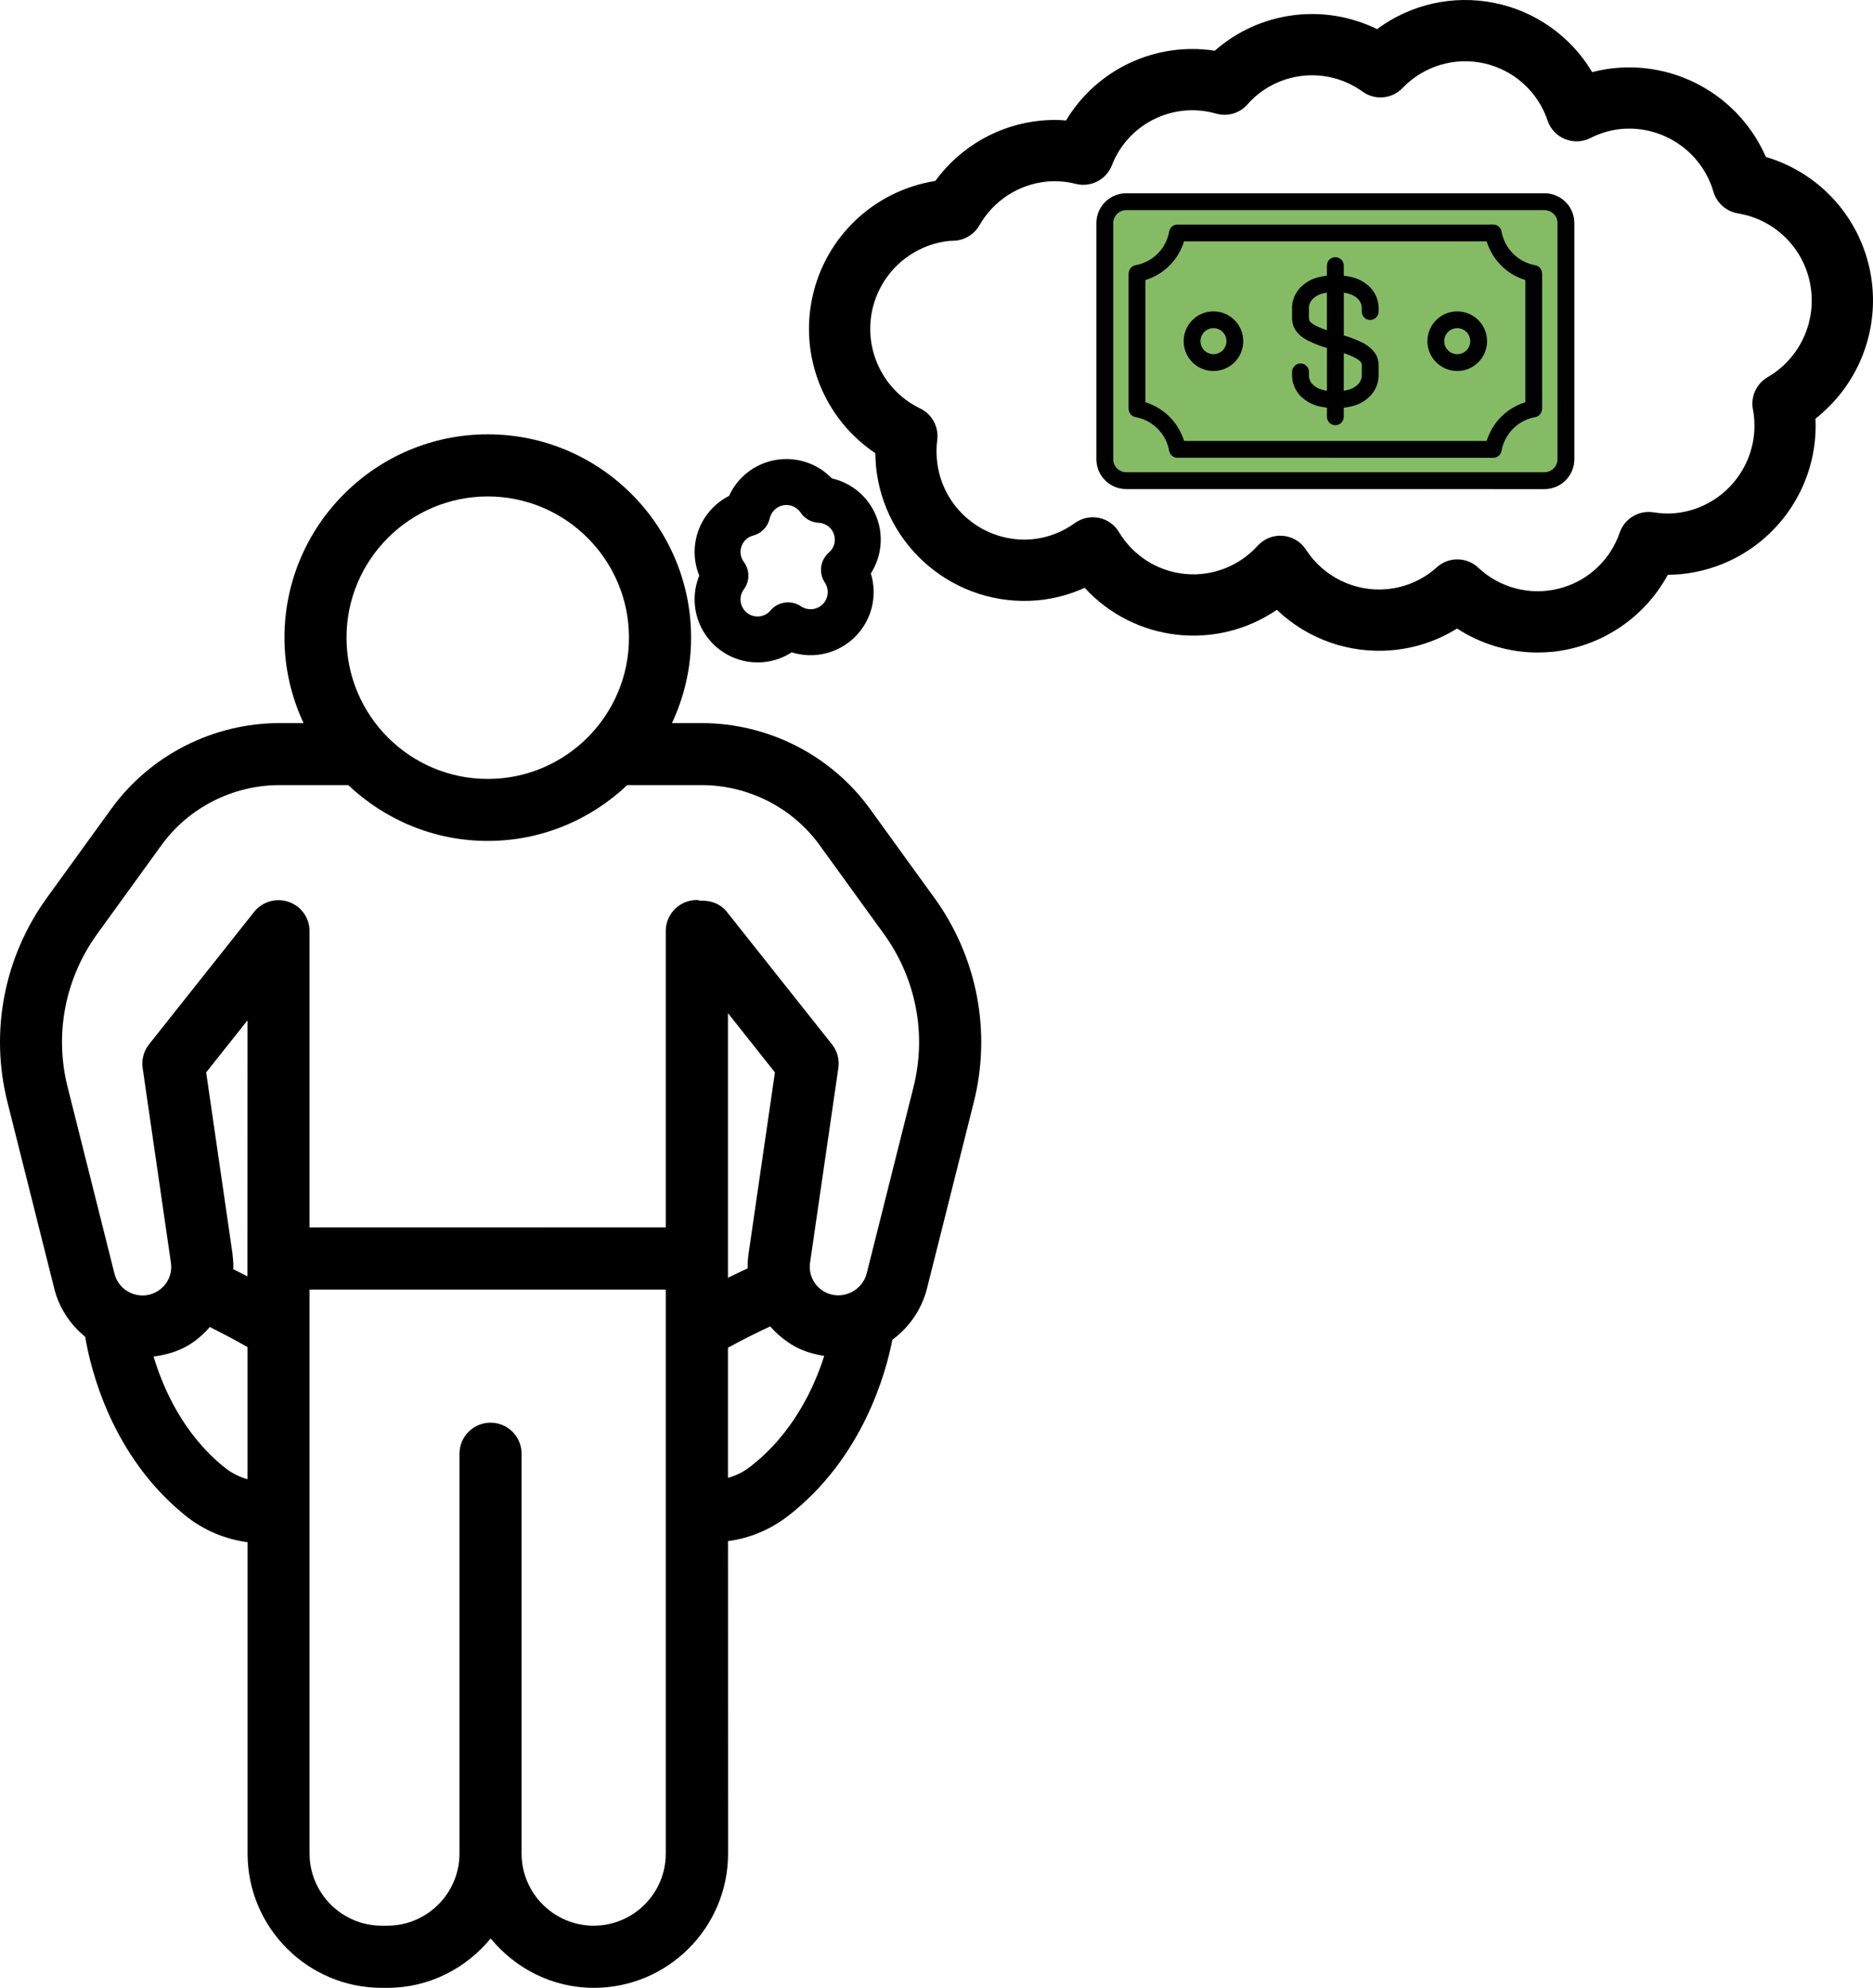 <?xml version="1.0" encoding="UTF-8"?>
<svg id="Layer_1" data-name="Layer 1" xmlns="http://www.w3.org/2000/svg" viewBox="0 0 1130.885 1200">
  <defs>
    <style>
      .cls-1 {
        fill: #85bb65;
      }
    </style>
  </defs>
  <path d="M564.125,541.979l-38.812-53.625c-23.484-32.484-61.547-51.844-101.81-51.844h-17.766c7.312-15.703,11.531-33.141,11.531-51.562,0-67.688-55.078-122.76-122.76-122.76s-122.76,55.078-122.76,122.76c0,18.422,4.219,35.859,11.531,51.562h-14.344c-40.312,0-78.328,19.359-101.81,51.844l-38.812,53.625c-25.875,35.812-34.547,80.766-23.812,123.37l28.312,112.73c2.953,11.625,9.609,21.562,18.609,28.875,3.375,20.062,16.078,72,60.328,107.81,11.109,9,24.094,14.391,37.734,16.219v187.97c0,44.719,36.375,81.047,81.047,81.047h3.422c25.172,0,47.438-11.766,62.297-29.812,14.859,18.047,37.125,29.812,62.297,29.812,44.672,0,81.047-36.328,81.047-81.047l-.047-188.63c12.797-1.688,25.078-6.656,35.906-14.906,45.656-35.062,59.625-87.328,63.328-106.64,9.984-7.359,17.578-18,20.859-30.75l28.312-112.64c10.734-42.656,2.062-87.609-23.812-123.42l-.015.012ZM294.495,299.689c47.016,0,85.266,38.25,85.266,85.266s-38.25,85.266-85.266,85.266-85.266-38.25-85.266-85.266c-.047-47.016,38.25-85.266,85.266-85.266h0ZM135.305,885.629c-24.703-20.016-36.797-47.391-42.562-66.75,6.797-.844,13.5-2.672,19.734-6.047,5.578-3.047,10.172-7.219,14.25-11.766,6.375,3.234,14.344,7.359,22.734,12.141v79.781c-5.109-1.453-9.891-3.891-14.156-7.359h0ZM149.414,770.509c-3.188-1.641-6.047-3.094-8.672-4.406,0-.422.188-.844.188-1.266,0-2.25-.188-4.359-.562-8.109l-15.891-109.36,24.984-31.453-.046,154.594ZM358.474,1162.479c-24,0-43.547-19.547-43.547-43.547v-241.36c0-10.359-8.391-18.75-18.75-18.75s-18.75,8.391-18.75,18.75v241.36c0,24-19.547,43.547-43.547,43.547h-3.422c-24,0-43.547-19.547-43.547-43.547v-340.45h215.06v340.45c.047,24-19.5,43.547-43.5,43.547h.003ZM467.884,647.369l-15.891,109.31c-.469,3.047-.609,6.047-.562,9-3.469,1.594-7.453,3.469-11.906,5.672v-159.74l28.359,35.758ZM452.603,885.679c-4.5,3.422-8.906,5.297-13.078,6.469v-78.562c9.516-5.25,18.516-9.609,25.5-12.891,4.219,4.781,9.188,8.953,15.094,12.234,5.625,3,11.531,4.641,17.531,5.578-6.094,19.172-18.891,47.109-45.047,67.172h0ZM551.556,656.229l-28.266,112.55c-2.719,10.547-15,16.594-25.312,11.156-6.469-3.562-9.938-10.547-8.859-17.812l17.062-117.38c.75-5.109-.656-10.312-3.891-14.344l-63.375-79.875c-3.984-5.016-9.984-7.125-15.938-6.75-.75-.094-1.453-.469-2.25-.469-10.359,0-18.75,8.391-18.75,18.75v178.87l-215.06.047v-178.87c0-7.969-5.062-15.047-12.609-17.672-7.547-2.578-15.938-.188-20.906,6.094l-63.375,79.875c-3.234,4.031-4.594,9.234-3.891,14.344l17.016,117.19c.094.984.234,1.922.234,2.906,0,6.234-3.469,12.047-9,15.047-4.734,2.625-10.312,2.859-15.281.703-5.016-2.156-8.672-6.469-9.984-11.719l-28.312-112.73c-8.016-31.828-1.547-65.438,17.812-92.25l38.812-53.625c16.453-22.734,43.125-36.328,71.438-36.328h41.391c22.031,20.812,51.609,33.703,84.234,33.703s62.203-12.891,84.234-33.703h44.766c28.312,0,54.984,13.547,71.438,36.328l38.812,53.625c19.359,26.859,25.875,60.469,17.812,92.344l-.002-.005Z"/>
  <path d="M1130.512,173.212c-3.328-36.891-28.781-67.969-64.312-78.469-15.469-35.438-51.844-57.094-90.422-53.719-4.875.422-9.703,1.266-14.438,2.531-12.938-21.703-34.406-36.891-59.203-41.812-24.75-4.969-50.438.797-70.688,15.844-32.297-15.844-70.969-10.734-97.969,13.031-35.719-5.484-71.203,11.109-89.812,42.094-4.969-.422-9.938-.375-14.906.047-25.594,2.438-48.891,15.703-64.031,36.469-36.75,5.812-66.141,33.469-74.156,69.797s7.031,73.828,37.922,94.547c.047,2.391.141,4.734.375,7.078h-.047c4.406,49.5,48.094,86.109,97.594,81.75,9.844-.891,19.5-3.469,28.5-7.547,30,32.672,79.406,38.297,116.02,13.266,18.656,17.859,44.156,26.719,69.844,24.375,13.828-1.266,27.188-5.719,38.953-13.078,14.484,9.422,31.406,14.484,48.703,14.484,2.672,0,5.391-.141,8.062-.375v.047c29.812-2.859,56.203-20.297,70.5-46.594,3-.094,5.203-.141,7.781-.328v-.047c47.812-4.594,83.625-45.891,81.375-93.891,24.188-18.984,37.125-48.891,34.359-79.5h-.005ZM1067.324,227.681h-.047c-6.75,3.938-10.359,11.719-8.906,19.406.281,1.594.562,3.188.703,4.781,2.766,29.156-18.562,55.078-47.672,57.938-4.359.375-8.766.188-13.031-.516-8.859-1.406-17.438,3.703-20.391,12.141-5.719,16.875-19.641,29.672-36.938,33.938-17.25,4.312-35.531-.469-48.516-12.703-6.984-6.562-17.859-6.656-24.984-.234-8.344,7.547-18.891,12.188-30.141,13.219-19.453,1.781-38.297-7.453-48.891-23.859-3.141-4.828-8.297-7.875-14.016-8.344s-11.297,1.781-15.141,6c-11.156,12.328-27.469,18.656-43.969,17.016-16.547-1.641-31.312-11.062-39.797-25.312-2.672-4.453-7.078-7.547-12.141-8.531-5.062-1.031-10.312.141-14.484,3.141-7.594,5.531-16.547,8.906-25.922,9.797-29.156,2.438-54.797-19.125-57.375-48.281-.328-3.891-.281-7.828.234-11.719.984-7.875-3.141-15.516-10.312-18.984-21.469-10.359-33.469-33.75-29.344-57.281,4.125-23.484,23.344-41.438,47.062-43.875l2.719-.094c6.375-.281,12.141-3.797,15.328-9.281,8.484-14.953,23.719-24.797,40.781-26.438,5.859-.516,11.766-.047,17.438,1.406,9,2.25,18.281-2.484,21.703-11.062,9.703-25.219,37.078-38.812,63-31.359,6.844,1.922,14.156-.188,18.844-5.484,17.766-20.156,47.859-23.484,69.609-7.781,7.453,5.391,17.766,4.453,24.094-2.203,12.75-13.266,31.453-18.891,49.359-14.859,17.953,4.031,32.438,17.156,38.25,34.594,1.734,5.062,5.578,9.141,10.547,11.109,4.969,2.016,10.547,1.781,15.328-.656,5.859-3,12.281-4.875,18.844-5.484,25.125-2.109,48.328,13.734,55.406,37.969,2.016,6.797,7.781,11.859,14.812,13.031,23.953,3.938,42.188,23.578,44.297,47.766,1.922,20.719-8.391,40.641-26.391,51.094l.051-.004Z"/>
  <path d="M457.459,399.9c7.312,0,14.438-2.156,20.578-6.094,13.5,4.219,28.219.609,38.25-9.375s13.688-24.703,9.516-38.25c6.656-10.406,7.828-23.391,3.141-34.781-4.688-11.438-14.625-19.875-26.672-22.594-8.719-9.094-21.422-13.266-33.844-11.156s-23.016,10.219-28.219,21.703c-12.75,6.469-20.812,19.547-20.812,33.844,0,4.922.938,9.75,2.812,14.297-1.875,4.547-2.812,9.422-2.812,14.297,0,21.047,17.062,38.062,38.062,38.109h0ZM449.162,339.291c-2.062-2.719-2.625-6.281-1.453-9.516,1.125-3.234,3.797-5.672,7.078-6.469,5.016-1.359,8.812-5.344,9.938-10.359.938-4.031,4.172-7.172,8.203-7.922,4.078-.75,8.203.984,10.5,4.453,2.438,3.609,6.422,5.906,10.781,6.094,4.219.188,7.922,2.906,9.281,6.891,1.406,3.984.188,8.391-3.047,11.109-5.25,4.594-6.281,12.328-2.391,18.141,2.719,4.125,2.156,9.609-1.359,13.078s-9,3.984-13.078,1.219c-5.859-3.984-13.734-2.906-18.328,2.438-1.922,2.344-4.781,3.703-7.828,3.703-3.891.047-7.5-2.156-9.234-5.625-1.781-3.516-1.406-7.688.938-10.828,3.609-4.875,3.609-11.531,0-16.406h0Z"/>
  <g id="Layer_2" data-name="Layer 2">
    <path class="cls-1" d="M679.864,116.702v.012c-9.879.062-17.859,8.092-17.859,17.984v142.528c0,9.892,7.98,17.922,17.859,17.984l252.812.012c9.879-.074,17.859-8.104,17.859-17.996v-142.528c0-9.892-7.98-17.922-17.859-17.996h-252.812Z"/>
  </g>
  <g id="Layer_1-2" data-name="Layer 1">
    <path d="M801.186,199.383v.012c-2.631-.894-4.915-1.837-6.876-2.867l-.025-.012c-.881-.447-1.675-.943-2.383-1.527-.41-.323-.732-.658-.98-1.005-.397-.558-.596-1.142-.596-1.762v-6.938c0-.087,0-.186.012-.285.05-.67.31-1.502.782-2.495.571-1.241,1.7-2.433,3.401-3.587,1.551-1.043,3.761-1.8,6.64-2.271l.025,22.737ZM732.666,198.105h.012c4.331,0,7.844,3.512,7.844,7.856s-3.512,7.844-7.856,7.844-7.844-3.512-7.844-7.844,3.512-7.856,7.844-7.856h0ZM879.849,198.105h.012c4.331,0,7.844,3.512,7.844,7.856s-3.512,7.844-7.844,7.844-7.856-3.512-7.856-7.844,3.512-7.856,7.844-7.856h0ZM732.679,187.965h-.012c-9.941,0-17.996,8.055-17.996,17.996s8.067,17.996,17.996,17.996,17.996-8.067,17.996-17.996-8.042-17.996-17.984-17.996h0ZM879.862,187.965h-.012c-9.941,0-17.996,8.055-17.996,17.996s8.067,17.996,18.009,17.996,17.996-8.067,17.996-17.996-8.055-17.996-17.996-17.996h0ZM811.355,213.184h.012c2.606.856,4.878,1.8,6.801,2.805l.112.062c.832.434,1.601.943,2.296,1.514h.012c.397.31.707.608.956.931l.012.012c.434.571.646,1.167.646,1.8v6.826c0,.112,0,.223-.012.347-.062.67-.347,1.539-.856,2.594-.571,1.229-1.7,2.408-3.388,3.549-1.502,1.043-3.699,1.8-6.603,2.259l.012-22.7h0ZM806.254,155.25c-2.805,0-5.064,2.271-5.064,5.064l-.012,6.094c-4.642.583-8.328,1.688-11.071,3.314-2.904,1.75-5.002,3.549-6.28,5.399l-.025.05c-1.154,1.564-1.998,3.065-2.544,4.493-.509,1.452-.844,2.668-.968,3.661v.012c-.112.993-.161,1.626-.161,1.899v6.988c0,1.253.236,2.656.72,4.22.447,1.452,1.316,2.941,2.631,4.48v.012c1.328,1.564,3.215,3.016,5.809,4.456l.087.05c3.624,1.825,7.571,3.376,11.84,4.667l-.025,25.79c-2.892-.472-5.113-1.229-6.665-2.271-1.688-1.142-2.817-2.321-3.388-3.537v-.012c-.484-1.005-.745-1.862-.794-2.544-.012-.099-.012-.186-.012-.285v-2.73c0-1.402-.521-2.606-1.539-3.636h-.012c-.993-.993-2.197-1.464-3.587-1.464h-.037c-1.378,0-2.544.496-3.525,1.502l-.012.012c-.993.993-1.489,2.184-1.489,3.587v2.793c0,.248.074.906.211,1.961l.012.05c.099.931.422,2.122.968,3.549l.012.037c.496,1.415,1.328,2.904,2.47,4.456l.025.05c1.278,1.849,3.401,3.661,6.342,5.411,2.706,1.638,6.392,2.743,11.046,3.314l-.025,5.461c0,2.805,2.271,5.076,5.076,5.076s5.076-2.271,5.076-5.076l-.025-5.461c4.667-.583,8.365-1.675,11.095-3.314,2.917-1.737,5.002-3.549,6.293-5.411l.025-.05c1.142-1.551,1.973-3.028,2.47-4.443.521-1.464.856-2.706.993-3.711.137-1.018.211-1.651.211-1.899l-.012-7c.012-1.241-.223-2.643-.707-4.195-.434-1.452-1.34-2.941-2.681-4.493l-.012-.012c-1.316-1.551-3.239-3.041-5.759-4.468h-.012c-3.624-1.837-7.571-3.388-11.865-4.679l.012-25.803c2.892.472,5.101,1.229,6.64,2.259l.025.012c1.638,1.142,2.755,2.346,3.363,3.599l.012.025c.472,1.043.745,1.899.794,2.582v2.879c0,1.415.484,2.619,1.489,3.649l.012.025c.993.968,2.184,1.452,3.574,1.452,1.402,0,2.606-.509,3.636-1.539.993-.993,1.489-2.184,1.489-3.587v-2.78c0-.261-.074-.906-.211-1.961-.137-.968-.472-2.184-.993-3.649v-.012c-.509-1.415-1.328-2.892-2.47-4.443l-.025-.037c-1.278-1.862-3.401-3.661-6.342-5.411l-.012-.012c-2.681-1.614-6.354-2.718-10.996-3.301l-.012-6.094c0-2.805-2.284-5.064-5.089-5.064h0,0ZM897.626,145.718v.012l.05.137.596,1.75.112.298.707,1.7.124.285.807,1.663.149.273.906,1.614.161.273.993,1.551.186.248,1.092,1.489.199.248,1.179,1.415.211.236,1.266,1.34.223.223,1.328,1.253.236.199,1.415,1.167.236.186,1.477,1.08.261.174,1.539.993.261.161,1.601.894.273.137,1.651.794.273.124,1.7.695.285.112,1.737.596.112.037v73.759l-.112.037-1.737.596-.285.099-1.7.695-.273.124-1.651.807-.273.137-1.601.894-.261.161-1.539.98-.261.174-1.477,1.08-.236.199-1.415,1.167-.236.199-1.328,1.253-.223.211-1.266,1.353-.211.223-1.191,1.427-.186.236-1.092,1.489-.186.261-.993,1.551-.161.261-.918,1.614-.137.285-.807,1.663-.124.273-.707,1.713-.112.298-.596,1.75-.05.149h-182.717l-.05-.149-.596-1.75-.112-.298-.707-1.713-.124-.273-.807-1.663-.149-.285-.906-1.614-.161-.261-.993-1.551-.186-.261-1.092-1.489-.199-.236-1.179-1.427-.211-.223-1.266-1.353-.223-.211-1.328-1.253-.236-.199-1.415-1.167-.236-.199-1.477-1.08-.261-.174-1.539-.98-.261-.161-1.601-.894-.273-.137-1.651-.807-.273-.124-1.7-.695-.285-.099-1.737-.596-.112-.037v-73.759l.112-.037,1.737-.596.285-.112,1.7-.695.273-.124,1.651-.794.273-.137,1.601-.894.261-.161,1.539-.993.261-.174,1.477-1.08.236-.186,1.415-1.167.236-.199,1.328-1.253.223-.223,1.266-1.34.211-.236,1.179-1.415.199-.248,1.092-1.489.186-.248.993-1.551.161-.273.906-1.614.149-.273.807-1.663.124-.285.707-1.7.112-.298.596-1.75.05-.149h182.717ZM710.678,135.591c-2.246,0-4.232,1.7-4.716,4.009l-.347,1.651-.41,1.489-.496,1.452-.583,1.427-.67,1.378-.757,1.353-.832,1.278-.918,1.241-.98,1.191-1.055,1.117-1.117,1.03-1.179.98-1.216.894-1.291.819-1.328.745-1.39.67-1.39.571-1.44.496-1.477.397-1.638.347c-2.532.534-4.033,2.83-4.033,5.349v80.945c0,2.532,1.502,4.828,4.033,5.362l1.638.335,1.477.41,1.44.484,1.39.583,1.39.658,1.328.745,1.291.832,1.216.894,1.179.98,1.117,1.03,1.055,1.117.98,1.179.918,1.241.832,1.291.757,1.34.67,1.39.583,1.427.496,1.452.41,1.477.347,1.663c.484,2.321,2.495,4.021,4.753,4.021l191.105.012c2.259-.012,4.269-1.713,4.753-4.033l.347-1.663.41-1.477.484-1.452.596-1.427.67-1.39.757-1.34.832-1.291.918-1.241.98-1.179,1.055-1.117,1.117-1.03,1.179-.98,1.216-.894,1.291-.832,1.328-.745,1.378-.658,1.402-.583,1.44-.484,1.477-.41,1.638-.335c2.532-.534,4.033-2.83,4.033-5.362v-80.945c0-2.52-1.502-4.816-4.033-5.349l-1.638-.347-1.477-.397-1.44-.496-1.39-.571-1.39-.67-1.328-.745-1.291-.819-1.216-.894-1.179-.98-1.117-1.03-1.055-1.117-.98-1.191-.918-1.241-.832-1.278-.757-1.353-.67-1.378-.583-1.427-.496-1.452-.41-1.489-.347-1.651c-.484-2.321-2.495-4.033-4.753-4.033l-191.142.024h0ZM932.539,126.853c4.331,0,7.844,3.512,7.844,7.844v142.528c0,4.331-3.512,7.831-7.831,7.844h-252.553c-4.331,0-7.844-3.512-7.844-7.844v-142.528c0-4.331,3.512-7.844,7.844-7.856l252.54.012ZM679.864,116.701v.012c-9.879.062-17.859,8.092-17.859,17.984v142.528c0,9.892,7.98,17.922,17.859,17.984l252.812.012c9.879-.074,17.859-8.104,17.859-17.996v-142.528c0-9.892-7.98-17.922-17.859-17.996h-252.812Z"/>
  </g>
</svg>